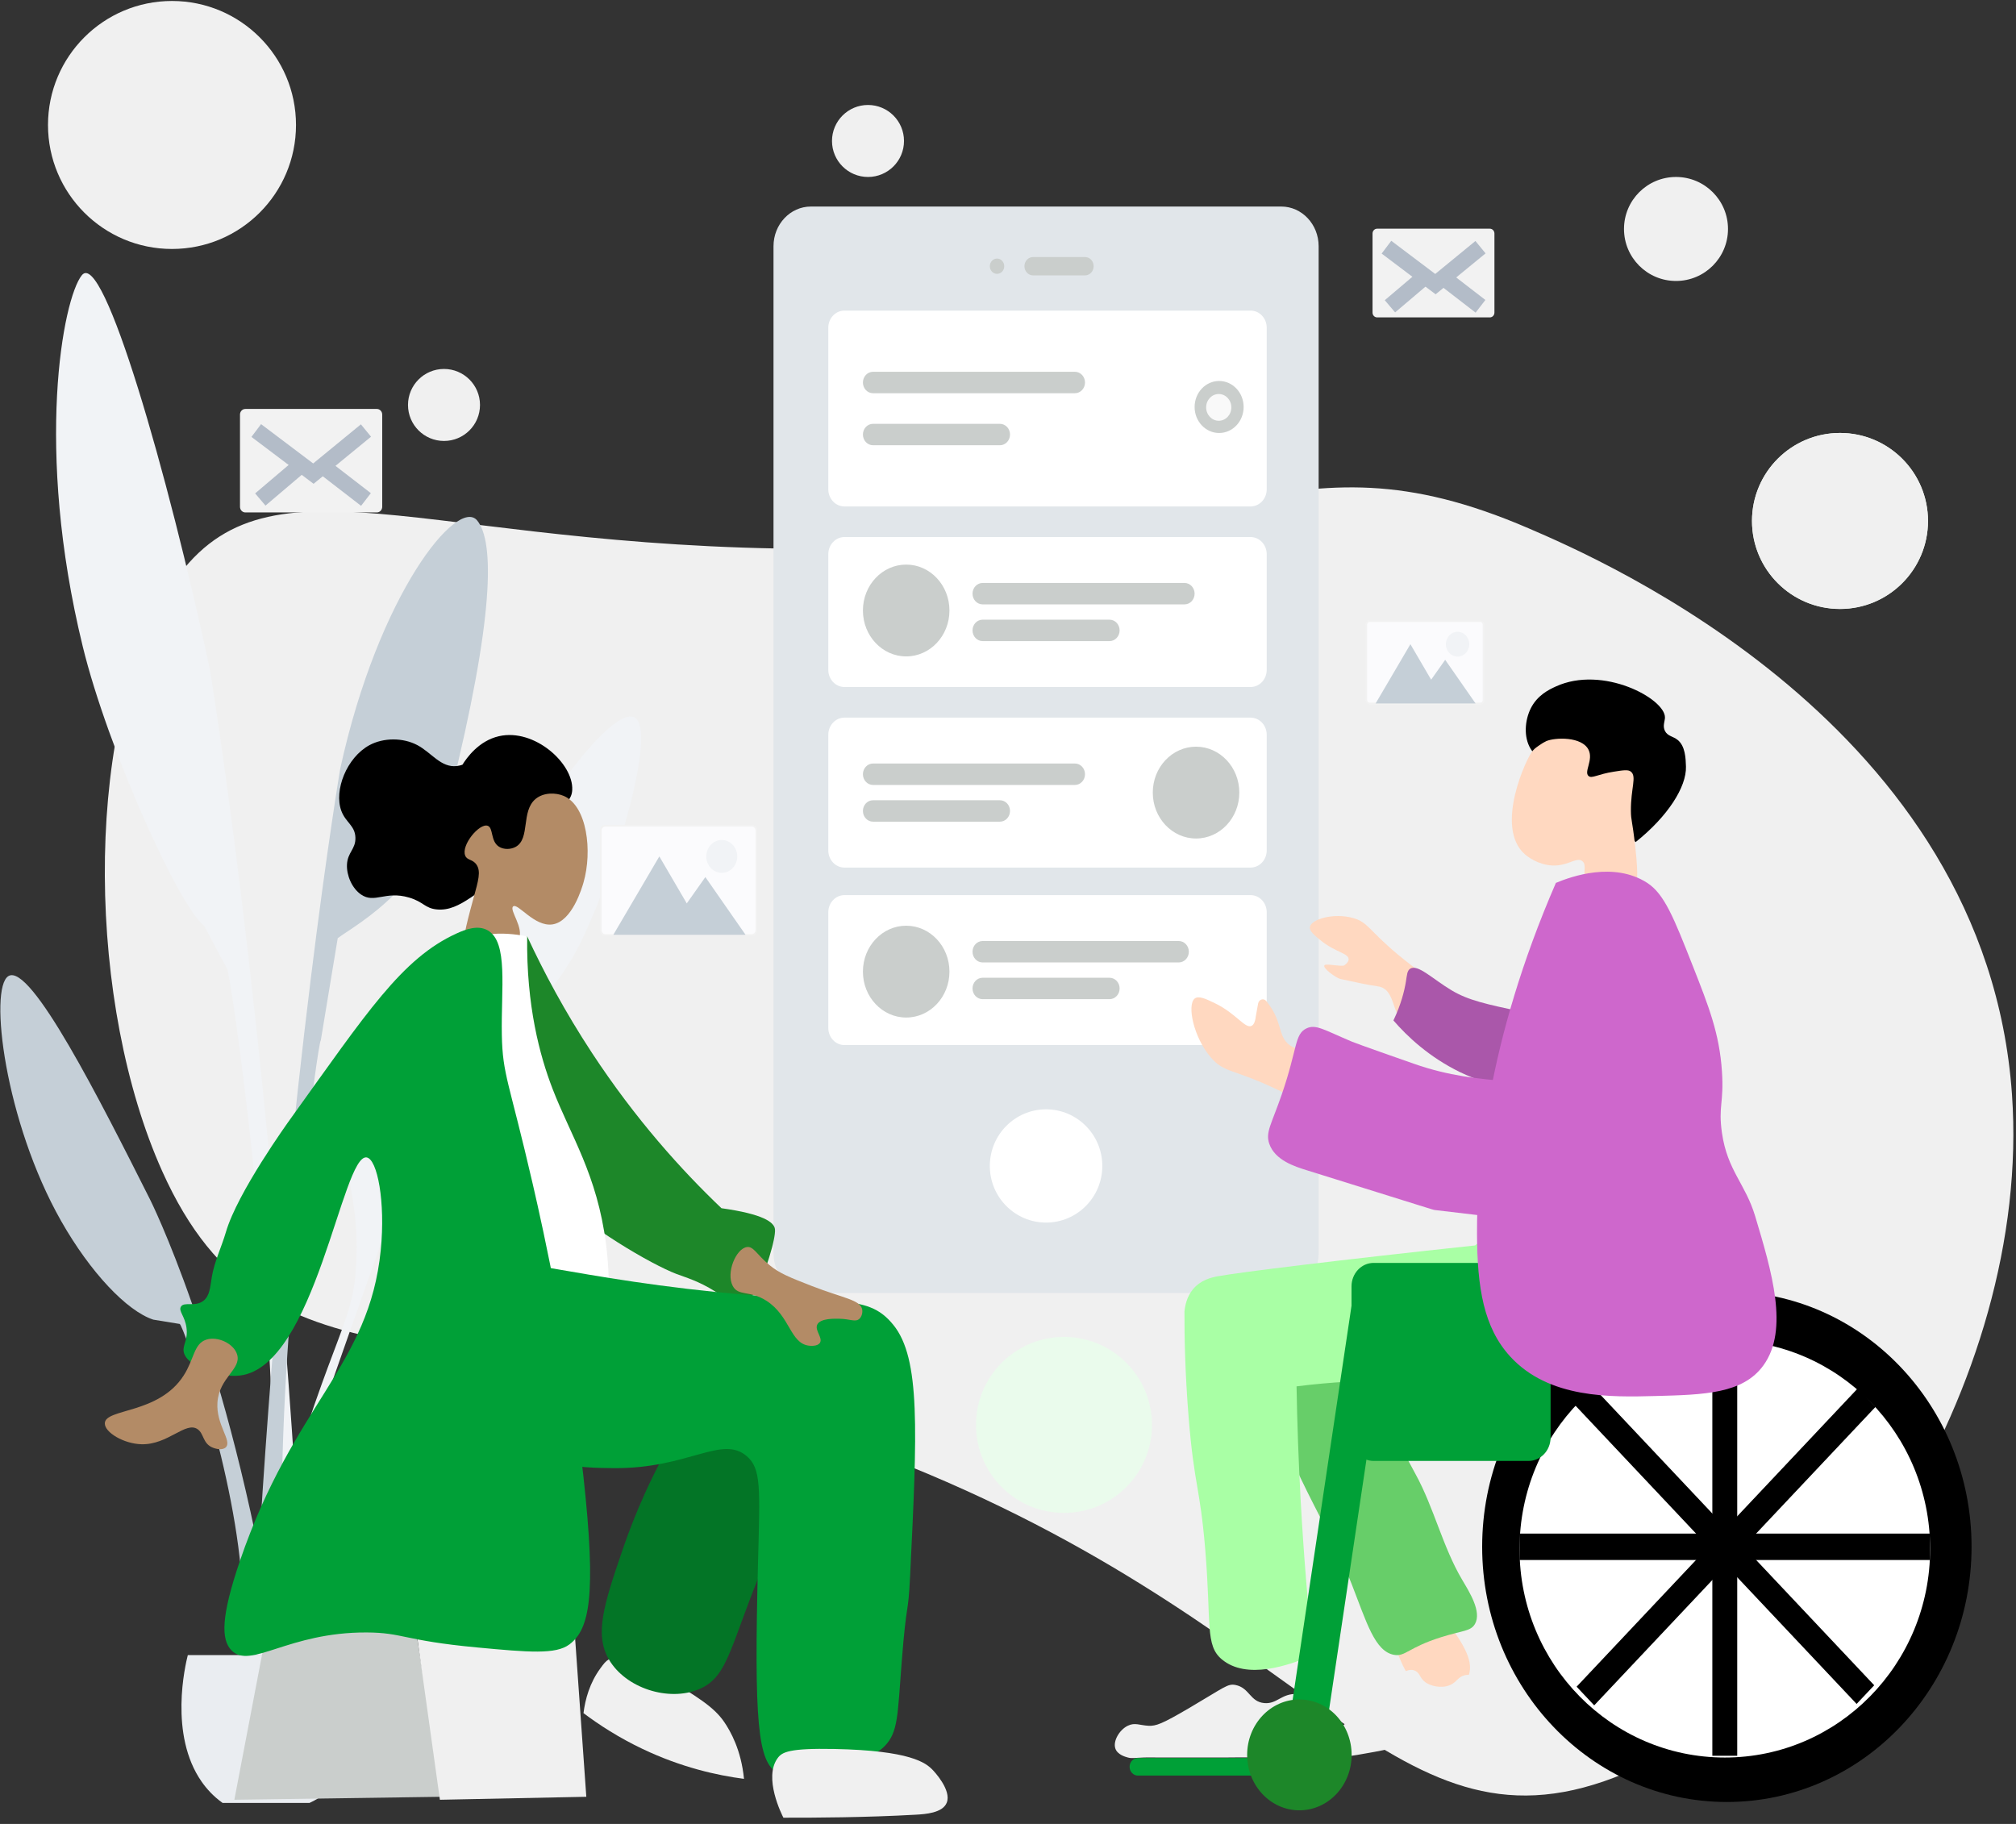 <svg width="252" height="228" viewBox="0 0 252 228" fill="none" xmlns="http://www.w3.org/2000/svg">
<rect x="0" y="0" width="252" height="228" fill="#333333" stroke="none"/>
<g id="Group 18">
<path id="Vector" d="M97.342 68.569C49.593 67.715 31.493 55.214 20.265 75.137C10.454 92.539 10.98 125.661 20.265 146.383C33.737 176.448 57.484 162.183 108.446 181.248C164.095 202.066 173.338 233.131 201.853 222.176C227.997 212.131 254.05 173.027 251.496 136.782C248.246 90.665 200.138 69.943 191.075 66.042C160.31 52.793 153.598 69.574 97.342 68.569Z" fill="#F0F0F0"/>
<g id="Group 17">
<path id="Vector_2" d="M22.457 165.5C22.868 165.5 29.667 184.781 30.28 198.78C30.412 201.797 30.4 204.668 30.28 207.368C31.062 207.739 32.335 208.168 33.163 207.368C34.472 206.107 33.945 202.494 33.574 200.39C27.888 168.076 18.751 149.933 18.751 149.933C12.574 137.668 3.82 120.287 1.045 122.021C-1.413 123.556 0.6 140.223 7.633 152.617C11.29 159.064 15.868 163.889 19.163 164.963" fill="#C5CFD7"/>
<path id="Vector_3" d="M28.373 121.078C28.758 121.094 34.278 159.433 34.227 187.124C34.219 193.094 34.076 198.764 33.846 204.097C34.562 204.852 35.736 205.747 36.549 204.199C37.831 201.75 37.5 194.59 37.245 190.42C33.347 126.362 26.21 83.542 26.21 83.542C20.963 59.083 12.909 31.07 10.231 34.404C7.855 37.357 4.301 56.076 10.344 80.814C13.487 93.687 22.451 113.446 25.489 115.687" fill="#F1F3F6"/>
<path id="Vector_4" d="M40.103 130.042C39.753 130.053 35.181 164.151 35.224 188.975C35.232 194.325 35.363 199.409 35.57 204.195C34.915 204.876 33.85 205.674 33.107 204.286C31.941 202.089 32.241 195.671 32.473 191.932C36.022 134.504 42.524 96.119 42.524 96.119C47.302 74.193 57.21 62.084 59.651 65.068C61.815 67.716 61.794 77.14 56.288 99.315C53.424 110.855 44.987 115.269 42.216 117.274" fill="#C5CFD7"/>
<path id="Vector_5" d="M44.54 157.661C44.191 165.633 42.032 165.359 34.876 189.464C32.237 198.363 30.426 205.489 31.935 206.713C32.367 207.063 32.939 206.826 33.195 206.713C37.334 204.918 36.552 192.256 39.918 177.605C40.187 176.441 42.342 170.361 46.641 158.2C56.066 131.524 55.326 135.782 55.465 135.022C55.683 133.804 56.049 131.351 57.566 130.171C58.759 129.238 59.788 129.729 62.356 128.726C63.045 128.456 63.809 128.074 64.709 127.475C65.948 126.651 68.612 124.629 71.431 119.929C75.642 112.916 82.377 91.851 79.415 89.743C76.201 87.452 61.986 107.828 60.927 117.234C60.851 117.891 60.713 119.665 59.666 121.007C57.498 123.794 54.187 121.212 50.843 122.624C46.053 124.646 44.309 133.534 43.7 136.639C41.876 145.926 44.96 148.023 44.54 157.661Z" fill="#F1F3F6"/>
<path id="Vector_6" d="M44.776 206.897C44.946 207.679 46.898 217.155 42.168 222.735C41.451 223.585 40.338 224.62 38.691 225.375H27.823C26.645 224.535 25.811 223.585 25.215 222.735C21.085 216.838 23.172 208.101 23.476 206.897H44.776Z" fill="#EAEDF1"/>
</g>
<g id="Group">
<path id="Vector_7" d="M160.153 25.818H101.364C98.782 25.818 96.688 28.039 96.688 30.78V156.666C96.688 159.406 98.782 161.627 101.364 161.627H160.153C162.736 161.627 164.83 159.406 164.83 156.666V30.78C164.83 28.039 162.736 25.818 160.153 25.818Z" fill="#E1E6EA"/>
<path id="Vector_8" d="M156.321 89.706H105.557C104.442 89.706 103.538 90.665 103.538 91.848V106.309C103.538 107.492 104.442 108.451 105.557 108.451H156.321C157.436 108.451 158.34 107.492 158.34 106.309V91.848C158.34 90.665 157.436 89.706 156.321 89.706Z" fill="white"/>
<path id="Vector_9" d="M156.321 38.825H105.557C104.442 38.825 103.538 39.784 103.538 40.967V61.166C103.538 62.35 104.442 63.309 105.557 63.309H156.321C157.436 63.309 158.34 62.35 158.34 61.166V40.967C158.34 39.784 157.436 38.825 156.321 38.825Z" fill="white"/>
<path id="Vector_10" d="M129.136 32.13H135.626C136.224 32.13 136.707 32.642 136.707 33.277C136.707 33.913 136.224 34.425 135.626 34.425H129.136C128.538 34.425 128.054 33.913 128.054 33.277C128.054 32.642 128.538 32.13 129.136 32.13Z" fill="#CACECC"/>
<path id="Vector_11" d="M124.629 34.234C125.127 34.234 125.531 33.806 125.531 33.278C125.531 32.749 125.127 32.321 124.629 32.321C124.132 32.321 123.728 32.749 123.728 33.278C123.728 33.806 124.132 34.234 124.629 34.234Z" fill="#CACECC"/>
<path id="Vector_12" d="M130.758 152.828C134.641 152.828 137.789 149.66 137.789 145.751C137.789 141.842 134.641 138.673 130.758 138.673C126.876 138.673 123.728 141.842 123.728 145.751C123.728 149.66 126.876 152.828 130.758 152.828Z" fill="white"/>
<path id="Vector_13" d="M156.321 111.894H105.557C104.442 111.894 103.538 112.853 103.538 114.037V128.497C103.538 129.681 104.442 130.64 105.557 130.64H156.321C157.436 130.64 158.34 129.681 158.34 128.497V114.037C158.34 112.853 157.436 111.894 156.321 111.894Z" fill="white"/>
<path id="Vector_14" d="M156.321 67.134H105.557C104.442 67.134 103.538 68.094 103.538 69.277V83.738C103.538 84.921 104.442 85.88 105.557 85.88H156.321C157.436 85.88 158.34 84.921 158.34 83.738V69.277C158.34 68.094 157.436 67.134 156.321 67.134Z" fill="white"/>
<path id="Vector_15" d="M113.273 127.197C116.26 127.197 118.681 124.628 118.681 121.458C118.681 118.289 116.26 115.72 113.273 115.72C110.286 115.72 107.865 118.289 107.865 121.458C107.865 124.628 110.286 127.197 113.273 127.197Z" fill="#CACECC"/>
<path id="Vector_16" d="M113.273 82.054C116.26 82.054 118.681 79.485 118.681 76.316C118.681 73.147 116.26 70.577 113.273 70.577C110.286 70.577 107.865 73.147 107.865 76.316C107.865 79.485 110.286 82.054 113.273 82.054Z" fill="#CACECC"/>
<path id="Vector_17" d="M149.506 104.817C152.493 104.817 154.914 102.248 154.914 99.078C154.914 95.909 152.493 93.34 149.506 93.34C146.519 93.34 144.098 95.909 144.098 99.078C144.098 102.248 146.519 104.817 149.506 104.817Z" fill="#CACECC"/>
<path id="Vector_18" d="M152.39 54.127C154.083 54.127 155.455 52.671 155.455 50.875C155.455 49.08 154.083 47.624 152.39 47.624C150.698 47.624 149.326 49.08 149.326 50.875C149.326 52.671 150.698 54.127 152.39 54.127Z" fill="#CACECC"/>
<path id="Vector_19" d="M152.344 52.597C153.214 52.597 153.919 51.848 153.919 50.925C153.919 50.002 153.214 49.253 152.344 49.253C151.474 49.253 150.768 50.002 150.768 50.925C150.768 51.848 151.474 52.597 152.344 52.597Z" fill="#F9F9F9"/>
<path id="Vector_20" d="M147.343 117.632H122.827C122.13 117.632 121.565 118.232 121.565 118.971C121.565 119.711 122.13 120.31 122.827 120.31H147.343C148.04 120.31 148.605 119.711 148.605 118.971C148.605 118.232 148.04 117.632 147.343 117.632Z" fill="#CACECC"/>
<path id="Vector_21" d="M138.69 122.224H122.827C122.13 122.224 121.565 122.823 121.565 123.562C121.565 124.302 122.13 124.901 122.827 124.901H138.69C139.387 124.901 139.952 124.302 139.952 123.562C139.952 122.823 139.387 122.224 138.69 122.224Z" fill="#CACECC"/>
<path id="Vector_22" d="M134.364 95.444H109.127C108.43 95.444 107.865 96.043 107.865 96.783C107.865 97.522 108.43 98.122 109.127 98.122H134.364C135.061 98.122 135.626 97.522 135.626 96.783C135.626 96.043 135.061 95.444 134.364 95.444Z" fill="#CACECC"/>
<path id="Vector_23" d="M124.99 100.035H109.127C108.43 100.035 107.865 100.634 107.865 101.374C107.865 102.113 108.43 102.713 109.127 102.713H124.99C125.687 102.713 126.252 102.113 126.252 101.374C126.252 100.634 125.687 100.035 124.99 100.035Z" fill="#CACECC"/>
<path id="Vector_24" d="M148.064 72.873H122.827C122.13 72.873 121.565 73.472 121.565 74.212C121.565 74.951 122.13 75.551 122.827 75.551H148.064C148.761 75.551 149.326 74.951 149.326 74.212C149.326 73.472 148.761 72.873 148.064 72.873Z" fill="#CACECC"/>
<path id="Vector_25" d="M138.69 77.463H122.827C122.13 77.463 121.565 78.063 121.565 78.802C121.565 79.542 122.13 80.141 122.827 80.141H138.69C139.387 80.141 139.952 79.542 139.952 78.802C139.952 78.063 139.387 77.463 138.69 77.463Z" fill="#CACECC"/>
<path id="Vector_26" d="M134.364 46.476H109.127C108.43 46.476 107.865 47.076 107.865 47.815C107.865 48.555 108.43 49.154 109.127 49.154H134.364C135.061 49.154 135.626 48.555 135.626 47.815C135.626 47.076 135.061 46.476 134.364 46.476Z" fill="#CACECC"/>
<path id="Vector_27" d="M124.99 52.98H109.127C108.43 52.98 107.865 53.579 107.865 54.319C107.865 55.058 108.43 55.658 109.127 55.658H124.99C125.687 55.658 126.252 55.058 126.252 54.319C126.252 53.579 125.687 52.98 124.99 52.98Z" fill="#CACECC"/>
</g>
<g id="Group_2">
<path id="Vector_28" d="M75.049 208.547C73.708 210.374 73.152 212.424 72.937 214.149C74.908 215.632 77.368 217.223 80.329 218.631C85.2 220.95 89.663 221.932 92.999 222.366C92.651 218.758 91.313 216.416 90.535 215.27C89.254 213.384 87.216 212.148 83.144 209.668C78.79 207.02 77.21 206.766 76.105 207.427C75.697 207.67 75.475 207.965 75.049 208.547Z" fill="#F0F0F0"/>
<path id="Vector_29" d="M62.378 92.026C59.83 92.601 58.323 94.763 57.806 95.593C57.651 95.648 57.405 95.723 57.099 95.76C55.11 95.985 53.956 94.095 52.171 93.146C50.365 92.186 47.933 92.205 46.188 93.146C43.333 94.689 41.721 98.804 42.668 101.363C43.217 102.841 44.389 103.189 44.428 104.724C44.463 106.169 43.442 106.531 43.372 108.085C43.312 109.426 43.991 111.039 45.132 111.82C46.832 112.985 48.138 111.327 51.115 112.193C52.963 112.731 53.09 113.549 54.635 113.687C56.109 113.818 57.362 113.19 58.858 112.193C62.378 109.848 63.427 107.865 68.009 103.23C70.737 100.47 71.466 99.969 71.529 98.748C71.698 95.454 66.82 91.021 62.378 92.026Z" fill="black"/>
<path id="Vector_30" d="M59.562 108.085C60.142 108.929 59.783 110.105 59.21 112.193C57.946 116.779 58.01 117.134 58.154 117.421C59.094 119.274 63.951 119.255 64.841 117.421C65.538 115.98 63.627 113.765 64.137 113.313C64.711 112.805 66.802 115.894 69.065 115.554C71.535 115.181 72.76 110.934 72.936 110.326C74.077 106.371 73.376 100.742 70.473 99.495C69.48 99.069 67.96 99.036 66.953 99.868C65.105 101.403 66.298 104.798 64.489 105.844C63.859 106.206 62.972 106.221 62.377 105.844C61.293 105.157 61.691 103.495 60.969 103.23C59.945 102.853 57.605 105.646 58.154 106.964C58.407 107.573 59.08 107.383 59.562 108.085Z" fill="#B38B66"/>
<path id="Vector_31" d="M29.294 224.98C37.976 224.857 46.656 224.73 55.339 224.606C53.815 215.146 52.287 205.683 50.763 196.223C45.484 195.973 40.204 195.726 34.925 195.476C33.049 205.309 31.169 215.146 29.294 224.98Z" fill="#CACECC"/>
<path id="Vector_32" d="M68.713 148.793C73.479 153.457 81.419 158.051 84.552 159.25C85.65 159.672 87.308 160.112 89.479 161.491C91.514 162.783 91.792 163.5 92.647 163.358C92.647 163.358 94.657 162.809 96.519 155.889C96.519 155.889 96.951 154.275 96.871 153.648C96.761 152.778 95.399 151.765 90.183 151.033C85.206 146.294 79.441 139.912 73.993 131.613C70.617 126.471 67.971 121.518 65.898 117.048C63.511 117.026 61.079 117.515 59.562 119.289C54.881 124.756 60.059 140.319 68.713 148.793Z" fill="#1D8729"/>
<path id="Vector_33" d="M61.322 162.237C62.997 163.739 66.767 165.393 76.104 161.491C76.118 160.142 76.076 158.043 75.752 155.515C74.64 146.81 71.332 141.984 69.065 136.095C67.485 131.994 65.781 125.746 65.897 117.048C62.638 116.435 59.351 116.499 57.45 118.542C54.223 122.011 57.985 127.972 59.21 141.323C60.386 154.156 57.876 159.153 61.322 162.237Z" fill="white"/>
<path id="Vector_34" d="M85.256 177.923C81.493 184.071 79.241 189.587 77.864 193.609C75.499 200.526 74.278 204.268 76.105 207.427C78.178 211.016 83.552 212.757 87.368 211.162C91.148 209.586 91.207 205.653 95.815 194.729C101.003 182.431 104.371 179.249 102.854 176.803C100.436 172.911 89.141 176.56 85.256 177.923Z" fill="#037526"/>
<path id="Vector_35" d="M59.562 177.176C64.599 183.45 73.011 183.503 76.808 183.525C86.072 183.581 90.225 179.342 93.351 182.031C95.177 183.604 94.991 186.113 94.759 195.103C94.238 215.333 94.72 220.33 97.222 221.619C98.127 222.086 99.936 221.682 103.558 220.872C107.398 220.013 109.316 219.587 110.597 218.258C112.276 216.517 112.191 214.444 112.709 207.8C113.346 199.607 113.501 202.367 113.765 196.97C114.648 178.857 115.088 169.8 111.653 165.599C108.239 161.423 104.74 163.328 85.96 161.117C66.274 158.802 60.361 155.56 57.098 159.623C53.79 163.746 55.666 172.321 59.562 177.176Z" fill="#00A037"/>
<path id="Vector_36" d="M73.289 224.607C72.585 214.646 71.881 204.689 71.177 194.729H50.763L54.987 224.98C61.086 224.857 67.189 224.73 73.289 224.607Z" fill="#F0F0F0"/>
<path id="Vector_37" d="M97.222 219.752C95.388 222.205 97.743 226.866 97.926 227.221C101.664 227.232 108.292 227.198 114.469 226.847C115.676 226.78 117.823 226.631 118.34 225.354C118.984 223.766 116.721 221.391 116.58 221.245C115.725 220.364 113.824 218.818 104.262 218.631C98.658 218.523 97.768 219.02 97.222 219.752Z" fill="#F0F0F0"/>
<path id="Vector_38" d="M60.97 116.301C59.752 115.607 58.249 116.152 57.099 116.675C50.218 119.797 45.832 126.613 36.333 139.83C35.938 140.379 29.67 149.095 28.237 154.021C27.688 155.904 26.798 157.685 26.478 159.623C26.263 160.923 26.221 161.999 25.422 162.611C24.369 163.422 22.99 162.663 22.606 163.358C22.303 163.911 23.106 164.501 23.31 165.972C23.521 167.507 22.817 168.123 22.958 168.96C23.264 170.805 27.414 172.265 29.997 171.948C39.437 170.794 42.777 144.181 45.836 144.685C47.163 144.905 48.197 150.201 47.596 156.262C46.149 170.798 36.706 175.473 29.997 195.103C27.632 202.027 27.607 204.955 28.941 206.307C31.328 208.723 36.009 204.021 45.836 204.066C50.348 204.085 50.492 205.082 59.562 205.933C66.151 206.553 69.477 206.833 71.177 205.56C73.676 203.685 74.574 199.596 72.937 184.646C71.156 168.4 68.002 154.111 66.602 148.046C63.617 135.113 62.825 134.418 62.73 129.373C62.621 123.558 63.55 117.776 60.97 116.301Z" fill="#00A037"/>
<path id="Vector_39" d="M29.645 169.334C30.183 171.167 27.399 172.183 27.181 175.309C26.988 178.11 29.026 180.093 28.237 180.911C27.825 181.337 26.949 181.131 26.477 180.911C25.344 180.377 25.495 179.227 24.718 178.67C23.229 177.602 21.018 180.627 17.678 180.538C15.464 180.478 13.082 179.059 13.103 177.923C13.138 176.03 19.836 176.81 22.958 171.948C24.278 169.894 24.221 167.982 25.773 167.466C27.199 166.996 29.237 167.948 29.645 169.334Z" fill="#B38B66"/>
<path id="Vector_40" d="M93.351 155.889C91.989 156.105 90.736 159.112 91.591 160.744C92.281 162.066 93.703 161.252 95.815 162.611C98.771 164.516 98.761 167.907 101.094 168.213C101.224 168.232 102.206 168.348 102.502 167.84C102.865 167.22 101.83 166.323 102.15 165.599C102.523 164.758 104.424 164.841 104.966 164.852C106.254 164.874 106.937 165.315 107.43 164.852C107.711 164.587 107.838 164.109 107.782 163.731C107.595 162.48 105.416 162.29 101.446 160.744C98.768 159.698 97.427 159.179 96.167 158.129C94.569 156.8 94.182 155.758 93.351 155.889Z" fill="#B38B66"/>
</g>
<g id="Group 10">
<path id="Vector_41" d="M181.292 203.26C182.723 205.319 184.487 207.843 183.436 209.745C182.611 211.242 180.327 211.82 178.611 211.366C176.397 210.777 175.485 208.561 174.858 207.043C174.354 205.816 173.952 204.849 174.322 203.801C174.997 201.877 177.85 200.807 179.683 201.639C179.951 201.764 180.434 202.034 181.292 203.26Z" fill="#FFD8C0"/>
<path id="Vector_42" d="M184.37 203.007C183.839 203.934 182.809 203.812 180.122 204.662C176.017 205.957 175.687 207.099 174.28 206.867C171.848 206.47 170.802 202.726 168.97 198.045C167.18 193.479 164.695 189.238 162.597 184.81C155.598 170.027 149.342 166.603 150.914 162.754C151.801 160.576 155.083 158.552 165.252 158.894C170.759 172.233 174.455 179.748 176.935 184.259C179.251 188.472 180.329 193.358 182.777 197.493C183.685 199.026 185.241 201.485 184.37 203.007Z" fill="#67CE69"/>
<path id="Vector_43" d="M184.383 155.687C167.378 157.504 154.945 159.04 152.21 159.541C151.473 159.678 150.077 159.986 149.096 161.192C148.354 162.106 148.131 163.201 148.058 163.944C148.048 166.983 148.126 171.573 148.577 177.155C149.278 185.792 149.989 185.742 150.653 193.669C151.431 202.949 150.612 205.663 152.729 207.43C155.811 210.006 161.063 208.234 164.145 206.879C163.491 200.753 162.957 194.324 162.588 187.614C162.318 182.698 162.147 177.92 162.069 173.302C170.782 172.207 178.426 172.46 184.902 173.302C192.245 174.254 195.851 175.68 198.394 173.302C202.742 169.234 202.182 155.831 195.28 152.935C190.335 150.865 184.834 155.313 184.383 155.687Z" fill="#A9FFA5"/>
<path id="Vector_44" d="M160.539 129.925C159.86 128.835 160.003 127.378 158.498 125.408C158.426 125.312 158.35 125.221 158.278 125.131C157.952 124.736 157.36 124.928 157.263 125.453C157.166 126.001 157.064 126.548 156.967 127.102C156.88 127.858 156.651 128.129 156.457 128.231C155.651 128.654 154.538 126.695 151.864 125.408C150.747 124.866 149.803 124.414 149.313 124.843C148.384 125.662 149.165 129.631 151.354 132.183C153.017 134.126 154.053 133.561 159.518 136.136C163.442 137.982 164.223 138.897 165.642 138.394C167.969 137.575 169.602 133.815 168.703 132.183C167.494 129.987 162.279 132.72 160.539 129.925Z" fill="#FFD8C0"/>
<path id="Vector_45" d="M172.193 123.287C171.247 123.176 169.373 122.779 167.556 122.377C167.556 122.377 167.546 122.377 167.541 122.377C167.062 122.271 165.199 120.969 165.576 120.646C165.825 120.429 167.8 120.879 168.055 120.662C168.503 120.329 168.589 120.069 168.579 119.889C168.543 119.148 166.884 119.032 165.056 117.534C164.293 116.909 163.651 116.38 163.738 115.872C163.906 114.903 166.721 114.072 169.165 114.766C171.023 115.295 171.053 116.253 174.749 119.334C177.401 121.546 178.272 121.795 178.485 123.007C178.842 124.997 177.07 127.516 175.696 127.442C173.848 127.336 174.622 123.578 172.193 123.298V123.287Z" fill="#FFD8C0"/>
<path id="Vector_46" d="M174.178 127.561C175.887 129.535 178.598 132.117 182.488 134.016C183.086 134.306 185.652 135.527 189.241 136.167C192.289 136.711 193.832 136.985 195.473 136.167C198.309 134.753 200.215 130.686 199.109 128.637C198.319 127.174 196.585 127.83 190.279 126.486C185.792 125.528 183.553 125.055 181.45 123.796C179.045 122.36 177.201 120.461 176.256 121.107C175.887 121.36 175.882 121.838 175.736 122.72C175.544 123.888 175.134 125.555 174.178 127.561Z" fill="#AA57AA"/>
<path id="Vector_47" d="M186.176 214.204C185.755 215.231 184.724 215.567 182.073 216.333C177.169 217.749 174.718 218.457 171.815 218.994C165.388 220.186 164.773 219.851 164.634 219.526C164.424 219.026 165.224 218.27 166.686 216.865C173.4 210.415 175.559 208.132 176.944 208.882C177.605 209.244 177.467 209.957 178.482 210.479C179.257 210.878 180.575 211.091 181.56 210.479C182.165 210.101 182.334 209.601 183.098 209.414C183.098 209.414 183.616 209.287 184.124 209.414C185.596 209.782 186.863 212.522 186.176 214.204Z" fill="#F0F0F0"/>
<path id="Vector_48" d="M154.423 210.63C153.45 210.443 153.083 210.907 148.73 213.463C145.211 215.531 144.502 215.774 143.555 215.729C142.474 215.678 141.863 215.287 140.968 215.729C139.927 216.239 139.11 217.633 139.415 218.562C139.674 219.35 140.667 219.61 140.968 219.695C141.516 219.842 141.78 219.735 143.038 219.695C143.555 219.678 144.073 219.695 144.59 219.695H153.388C154.423 219.695 155.458 219.661 156.493 219.695C158.672 219.769 159.805 219.961 161.668 219.695C162.74 219.542 163.278 219.463 163.738 219.129C165.405 217.922 166.104 214.567 164.774 212.896C163.956 211.871 162.621 211.791 162.186 211.763C160.183 211.644 159.671 213.032 158.046 212.896C156.24 212.743 156.193 210.97 154.423 210.63Z" fill="#F0F0F0"/>
<g id="Group_3">
<path id="Vector_49" d="M215.857 225.258C198.964 225.258 185.27 210.973 185.27 193.352C185.27 175.731 198.964 161.446 215.857 161.446C232.75 161.446 246.445 175.731 246.445 193.352C246.445 210.973 232.75 225.258 215.857 225.258Z" fill="black"/>
<path id="Vector_50" d="M215.603 219.702C201.43 219.702 189.941 208.028 189.941 193.627C189.941 179.227 201.43 167.552 215.603 167.552C229.776 167.552 241.266 179.227 241.266 193.627C241.266 208.028 229.776 219.702 215.603 219.702Z" fill="white"/>
<path id="Vector_51" d="M214.043 167.772H217.153V219.482H214.043V167.772Z" fill="black"/>
<path id="Vector_52" d="M189.936 195.008V191.707H241.261V195.008H189.936Z" fill="black"/>
<path id="Vector_53" d="M196.911 175.687L199.11 173.353L234.277 210.668L232.077 213.002L196.911 175.687Z" fill="black"/>
<path id="Vector_54" d="M199.275 213.179L197.076 210.845L232.243 173.53L234.442 175.864L199.275 213.179Z" fill="black"/>
</g>
<path id="Vector_55" d="M176.768 132.985C169.893 130.588 169.003 130.217 169.003 130.217C165.463 128.727 164.484 127.996 163.309 128.555C161.798 129.275 162.202 131.08 160.204 136.861C158.92 140.572 158.174 141.518 158.651 142.953C159.349 145.04 161.886 145.832 163.309 146.275C179.294 151.253 179.076 151.225 179.356 151.259C196.815 153.346 205.594 154.337 207.825 151.812C211.562 147.582 211.692 139.032 208.343 135.754C205.289 132.764 201.603 136.38 188.673 135.2C184.718 134.84 181.162 134.519 176.768 132.985Z" fill="#CE67CC"/>
<g id="Group_4">
<path id="Vector_56" d="M142.239 219.757H161.421C161.994 219.757 162.458 220.25 162.458 220.858C162.458 221.465 161.994 221.958 161.421 221.958H142.239C141.667 221.958 141.202 221.465 141.202 220.858C141.202 220.25 141.667 219.757 142.239 219.757Z" fill="#00A037"/>
<path id="Vector_57" d="M171.728 158.62L172.256 158.709C173.387 158.899 174.159 160.026 173.979 161.227L165.854 215.602C165.674 216.802 164.612 217.621 163.481 217.431L162.953 217.342C161.822 217.152 161.051 216.024 161.23 214.824L169.355 160.449C169.535 159.248 170.597 158.43 171.728 158.62Z" fill="#00A037"/>
<path id="Vector_58" d="M171.702 157.87H191.061C192.587 157.87 193.824 159.183 193.824 160.803V179.693C193.824 181.313 192.587 182.625 191.061 182.625H171.702C170.176 182.625 168.939 181.313 168.939 179.693V160.803C168.939 159.183 170.176 157.87 171.702 157.87Z" fill="#00A037"/>
</g>
<path id="Vector_59" d="M191.324 88.595C192.148 86.905 193.623 86.205 194.473 85.816C200.373 83.114 208.178 87.355 208.12 89.707C208.11 90.157 207.805 90.752 208.12 91.374C208.451 92.03 209.123 92.03 209.695 92.486C210.666 93.253 210.713 94.804 210.745 95.821C210.824 98.367 208.483 102.052 204.446 105.271C203.727 104.343 202.651 102.981 201.297 101.38C198.898 98.539 197.696 97.116 196.573 96.377C193.827 94.57 192.358 95.315 191.324 93.598C190.426 92.108 190.62 90.034 191.324 88.595Z" fill="black"/>
<path id="Vector_60" d="M204.398 105.729C204.863 109.926 204.583 110.395 204.398 110.635C203.139 112.281 199.276 111.998 198.313 110.362C197.71 109.343 198.445 108.149 197.784 107.637C197.144 107.141 196.186 108.062 194.609 108.182C192.953 108.313 191.43 107.495 190.641 106.819C186.726 103.445 190.863 94.625 191.594 93.84L191.599 93.834C191.599 93.834 191.726 93.698 191.858 93.573C191.985 93.458 192.811 92.853 193.281 92.646C194.382 92.172 197.747 92.046 198.572 93.736C199.197 95.012 197.953 96.484 198.572 97.007C198.99 97.361 199.673 96.783 201.747 96.462C202.932 96.276 203.525 96.184 203.863 96.462C204.62 97.078 203.842 98.517 203.863 101.368C203.874 102.622 204.022 102.409 204.393 105.729H204.398Z" fill="#FFD8C0"/>
<path id="Vector_61" d="M194.487 110.365C196.459 109.543 201.742 107.679 205.903 110.365C208.057 111.757 209.24 114.762 211.612 120.781C213.615 125.869 214.928 129.202 215.244 133.939C215.509 137.914 214.762 138.254 215.244 141.614C215.919 146.324 218.182 147.974 219.396 152.031C221.466 158.933 223.651 166.219 220.434 170.671C217.87 174.223 213.049 174.35 206.941 174.509C201.389 174.657 193.62 174.859 188.778 169.574C185.462 165.951 184.648 160.984 184.627 154.224C184.601 145.775 185.795 130.403 194.487 110.365Z" fill="#CE67CC"/>
<path id="Vector_62" d="M162.424 226.299C158.817 226.299 155.894 223.196 155.894 219.37C155.894 215.543 158.817 212.441 162.424 212.441C166.03 212.441 168.954 215.543 168.954 219.37C168.954 223.196 166.03 226.299 162.424 226.299Z" fill="#1D8729"/>
</g>
<g id="Group 11">
<path id="Vector_63" d="M47.112 51.122H30.665C30.297 51.122 30 51.435 30 51.821V63.357C30 63.743 30.297 64.056 30.665 64.056H47.112C47.479 64.056 47.776 63.743 47.776 63.357V51.821C47.776 51.435 47.479 51.122 47.112 51.122Z" fill="#F2F2F2"/>
<path id="Vector_64" d="M32.032 53.817L39.173 59.206L45.745 53.817" stroke="#B3BCC8" stroke-width="2" stroke-miterlimit="10"/>
<path id="Vector_65" d="M45.745 62.44L40.158 58.128" stroke="#B3BCC8" stroke-width="2" stroke-miterlimit="10"/>
<path id="Vector_66" d="M32.539 62.44L37.618 58.128" stroke="#B3BCC8" stroke-width="2" stroke-miterlimit="10"/>
</g>
<g id="Group 15">
<path id="Vector_67" d="M186.234 28.589H172.137C171.822 28.589 171.567 28.858 171.567 29.189V39.077C171.567 39.407 171.822 39.676 172.137 39.676H186.234C186.549 39.676 186.804 39.407 186.804 39.077V29.189C186.804 28.858 186.549 28.589 186.234 28.589Z" fill="#F2F2F2"/>
<path id="Vector_68" d="M173.308 30.899L179.429 35.518L185.062 30.899" stroke="#B3BCC8" stroke-width="2" stroke-miterlimit="10"/>
<path id="Vector_69" d="M185.062 38.29L180.274 34.595" stroke="#B3BCC8" stroke-width="2" stroke-miterlimit="10"/>
<path id="Vector_70" d="M173.743 38.29L178.097 34.595" stroke="#B3BCC8" stroke-width="2" stroke-miterlimit="10"/>
</g>
<g id="Group 13">
<path id="Vector_71" d="M171.198 77.655H185.04C185.257 77.655 185.442 77.843 185.442 78.087V87.495C185.442 87.739 185.257 87.927 185.04 87.927H171.198C170.982 87.927 170.796 87.739 170.796 87.495V78.087C170.796 77.843 170.982 77.655 171.198 77.655Z" fill="#FBFBFD" stroke="#F2F2F2" stroke-width="0.2"/>
<path id="Vector_72" d="M171.198 77.655H185.04C185.257 77.655 185.442 77.843 185.442 78.087V87.495C185.442 87.739 185.257 87.927 185.04 87.927H171.198C170.982 87.927 170.796 87.739 170.796 87.495V78.087C170.796 77.843 170.982 77.655 171.198 77.655Z" fill="#FBFBFD" stroke="#F2F2F2" stroke-width="0.2"/>
<path id="Vector_73" d="M176.3 80.528L171.951 87.938H184.449L180.649 82.48L178.893 84.965L176.3 80.528Z" fill="#C5CFD7"/>
<path id="Vector_74" d="M182.197 82.081C183.005 82.081 183.66 81.386 183.66 80.528C183.66 79.67 183.005 78.975 182.197 78.975C181.388 78.975 180.733 79.67 180.733 80.528C180.733 81.386 181.388 82.081 182.197 82.081Z" fill="#F1F3F6"/>
</g>
<g id="Group 14">
<path id="Vector_75" d="M75.664 103.222H93.982C94.288 103.222 94.546 103.487 94.546 103.827V116.276C94.546 116.615 94.288 116.88 93.982 116.88H75.664C75.358 116.88 75.1 116.615 75.1 116.276V103.827C75.1 103.487 75.358 103.222 75.664 103.222Z" fill="#FBFBFD" stroke="#F2F2F2" stroke-width="0.2"/>
<path id="Vector_76" d="M75.664 103.222H93.982C94.288 103.222 94.546 103.487 94.546 103.827V116.276C94.546 116.615 94.288 116.88 93.982 116.88H75.664C75.358 116.88 75.1 116.615 75.1 116.276V103.827C75.1 103.487 75.358 103.222 75.664 103.222Z" fill="#FBFBFD" stroke="#F2F2F2" stroke-width="0.2"/>
<path id="Vector_77" d="M82.416 107.057L76.66 116.863H93.2L88.171 109.64L85.847 112.929L82.416 107.057Z" fill="#C5CFD7"/>
<path id="Vector_78" d="M90.219 109.112C91.289 109.112 92.156 108.192 92.156 107.057C92.156 105.922 91.289 105.001 90.219 105.001C89.149 105.001 88.282 105.922 88.282 107.057C88.282 108.192 89.149 109.112 90.219 109.112Z" fill="#F1F3F6"/>
</g>
<circle id="Ellipse 14" cx="230" cy="65.122" r="11" fill="#EAFBEC"/>
<circle id="Ellipse 10" cx="209.5" cy="28.622" r="6.5" fill="#F0F0F0"/>
<circle id="Ellipse 8" cx="230" cy="65.122" r="11" fill="#F0F0F0"/>
<circle id="Ellipse 13" cx="21.5" cy="15.622" r="15.5" fill="#F0F0F0"/>
<circle id="Ellipse 12" cx="108.5" cy="17.622" r="4.5" fill="#F0F0F0"/>
<circle id="Ellipse 9" cx="133" cy="178.122" r="11" fill="#EAFBEC"/>
<circle id="Ellipse 11" cx="55.5" cy="50.622" r="4.5" fill="#F0F0F0"/>
</g>
</svg>
